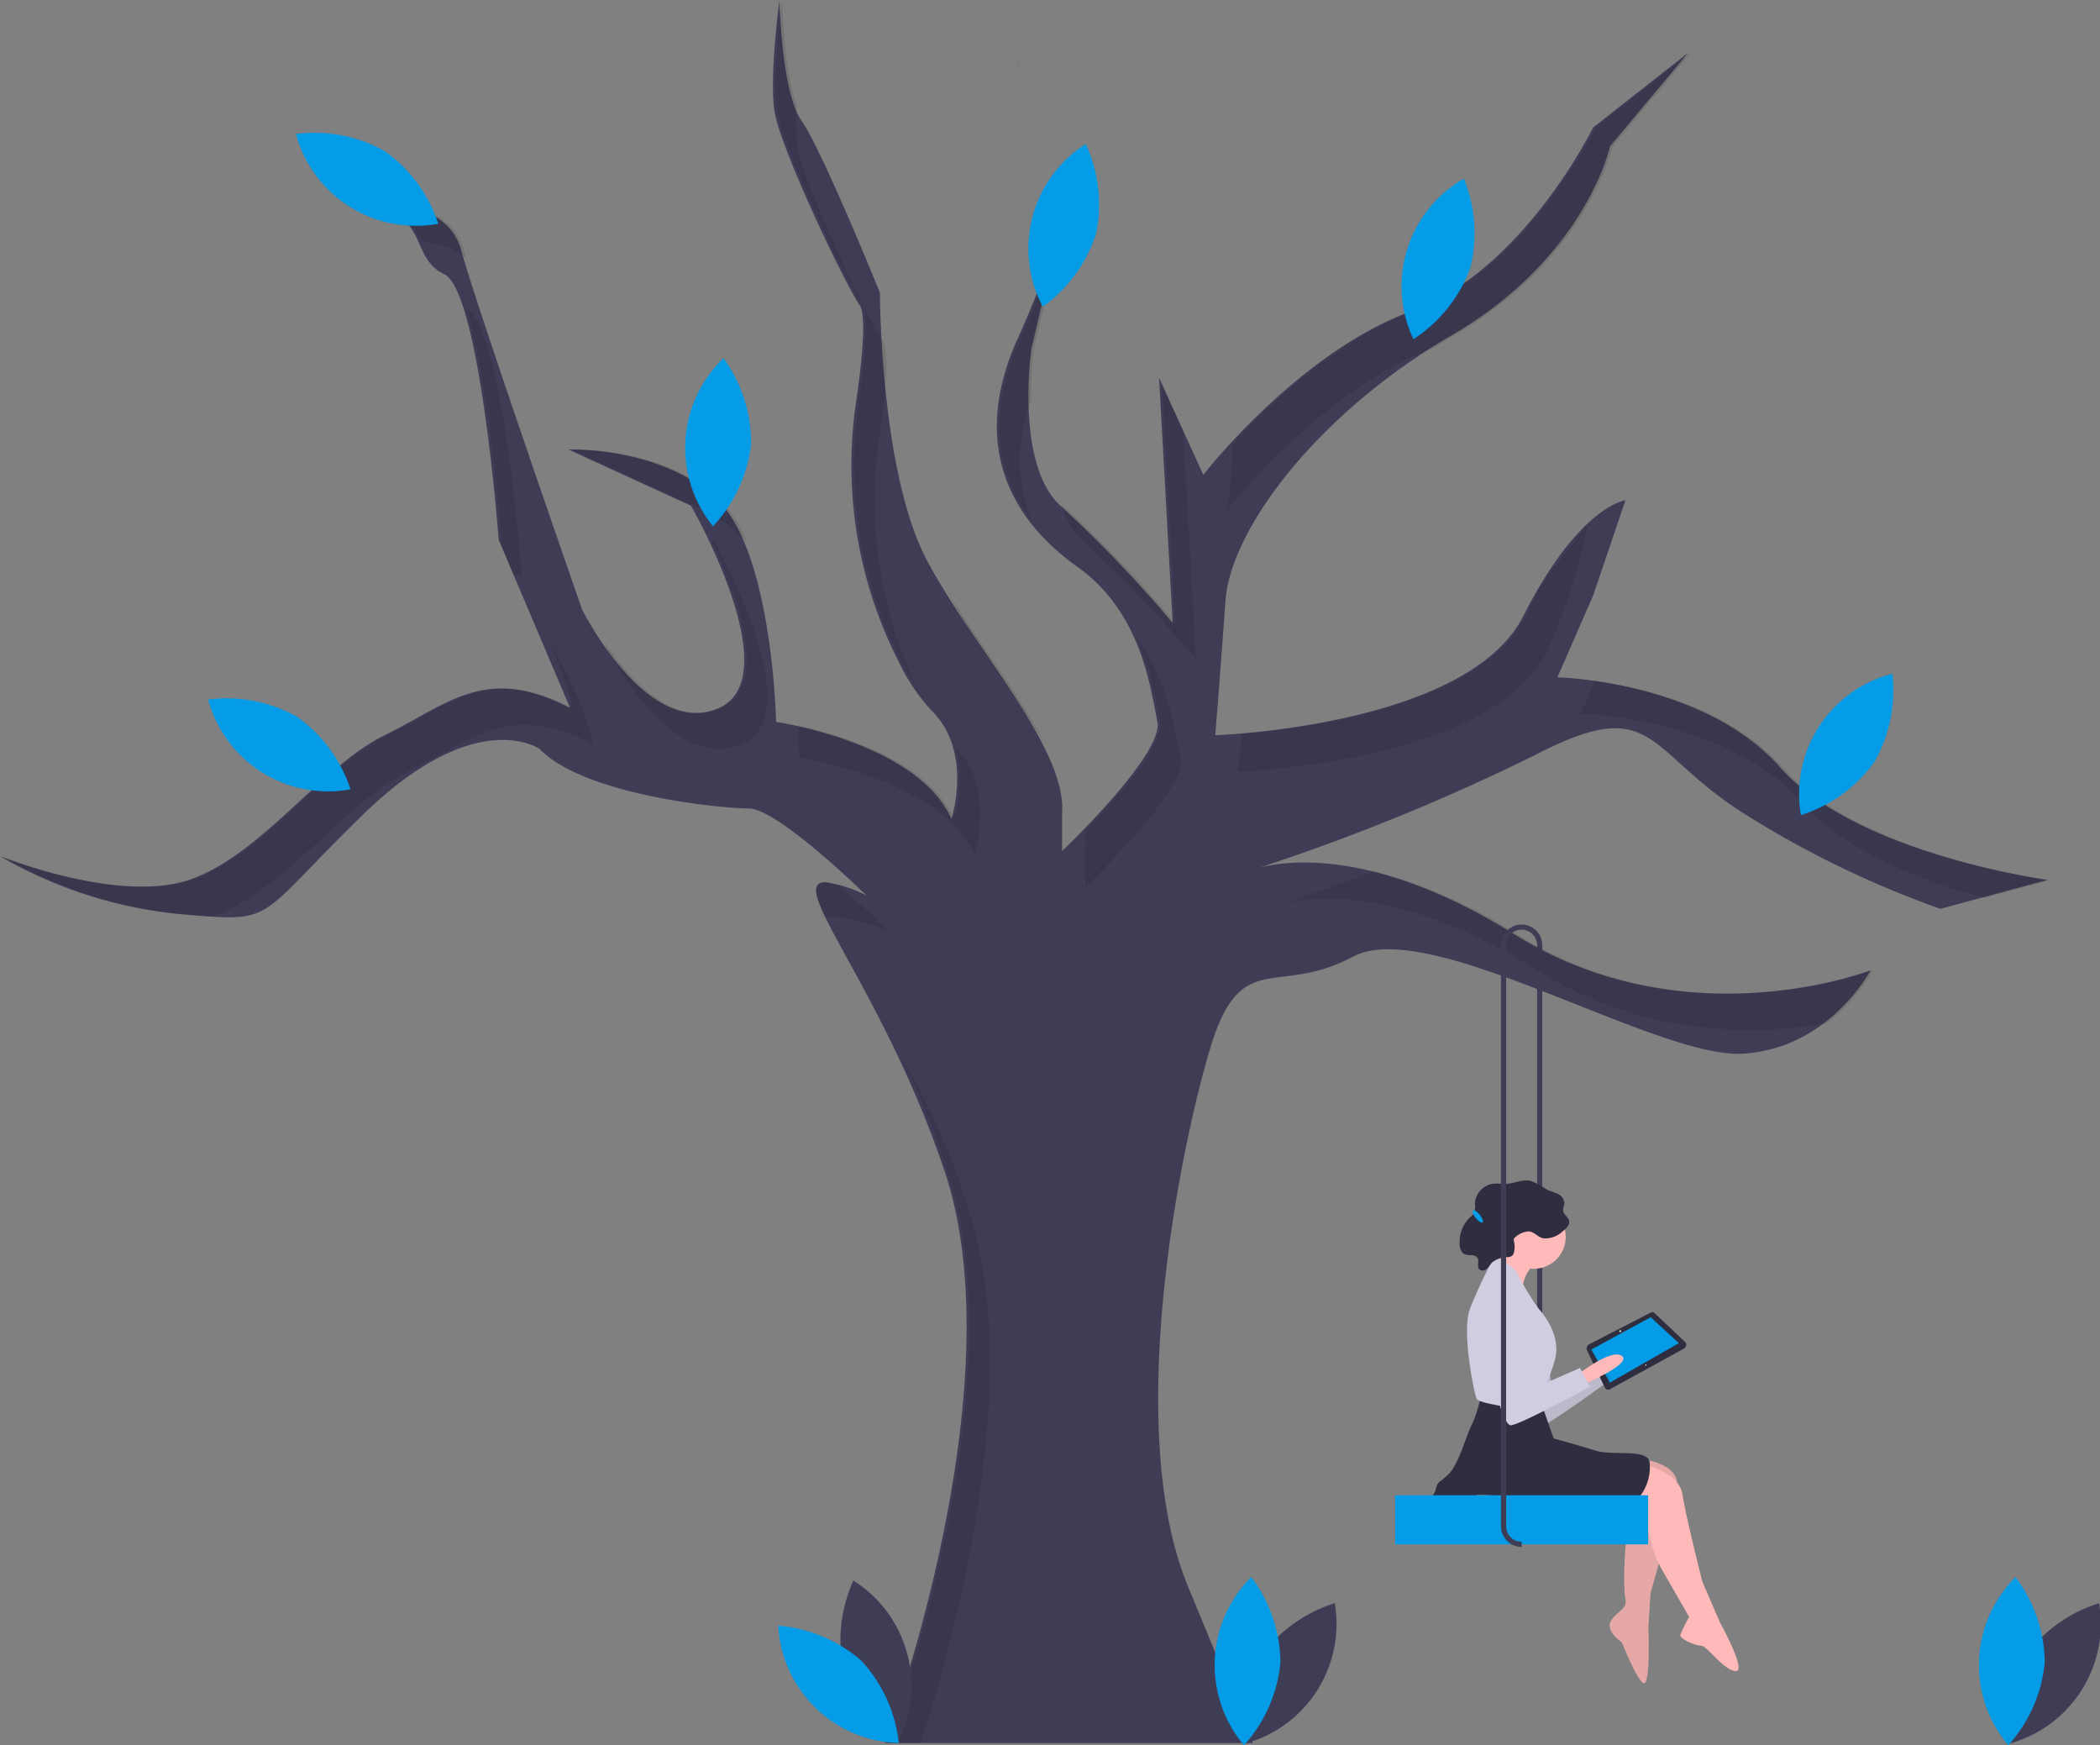 <svg xmlns="http://www.w3.org/2000/svg" width="176.5" height="146.66" viewBox="0 0 176.5 146.66">
  <rect x="0" y="0" width="176.5" height="146.66" fill="#808080" stroke="none"/>
  <g id="Gruppe_55" data-name="Gruppe 55" transform="translate(0 0)">
    <path id="Pfad_1023" data-name="Pfad 1023" d="M766.359,520.638h-.434V473.145a1.3,1.3,0,0,0-.48-1.01l.274-.337a1.73,1.73,0,0,1,.64,1.346Z" transform="translate(-636.734 -393.718)" fill="#3f3d56"/>
    <path id="Pfad_1024" data-name="Pfad 1024" d="M565.922,135.23a3.8,3.8,0,0,1,.25.8C566.05,135.61,565.955,135.325,565.922,135.23Z" transform="translate(-480.51 -130.189)" fill="#3f3d56"/>
    <path id="Pfad_1025" data-name="Pfad 1025" d="M582.5,196.37a6.352,6.352,0,0,1-.323,1.38Z" transform="translate(-493.234 -178.06)" fill="#3f3d56"/>
    <path id="Pfad_1026" data-name="Pfad 1026" d="M301.228,175.515a177.306,177.306,0,0,1-23.045,9.4c2.55-.664,9.972-1.558,21.471,5.616,14.449,9.013,29.9,3,29.9,3s-3.433,6.582-10.729,7.01-26.321-11.586-32.758-8.153-9.442-.859-12.018,7.726-7.294,32.042-1.858,45.2l5.434,13.16h-30.9s11.159-29.755,5.006-48.064c-3.444-10.254-8.279-17.68-10.082-21.454-.9-1.89-1.048-2.862.124-2.815a11.346,11.346,0,0,1,3.379,1.094s-7.439-7.3-9.87-7.3-13.878-1.144-17.6-5.007c0,0-5.293-3.72-14.735,5.436s-7.153,9.156-15.592,8.44a37.182,37.182,0,0,1-15.017-4.861c.241.1,9.944,3.976,15.874,2,6.009-2,11.159-9.585,16.452-12.159s8.44-6.009,15.592-2.289L215.547,160.4l-1.291-3.045,0,0s-1.576-20.885-4.579-22.315-1.144-5.15-6.723-5.866c0,0,6.866-.859,8.153,3.863s10.158,30.184,10.158,30.184,5.434,10.87,11.443,8.3-2.289-17.023-2.289-17.023l-10.3-4.722s7.726-.286,12.446,4.149,5.006,18.739,5.006,18.739,11.873,1.717,14.735,8.155c0,0,1.86-5.723-1.717-9.156a16.524,16.524,0,0,1-2.739-4.108,36.288,36.288,0,0,1-3.546-21.858c.532-3.659.859-7.237.276-8.082-1.287-1.86-6.723-13.3-7.153-16.309s.43-9.3.43-9.3.143,7.723,1.86,10.156S246.3,136.6,246.3,136.6s0,15.163,4.006,22.6,11.73,15.736,11.3,21.172v3.147s8.583-8.153,8.01-10.872-1.287-9.156-6.723-13.016-9.013-10.015-5.15-18.884a87.641,87.641,0,0,0,3.539-9.06l-2.253,9.633s-1.43,9.87,2.576,13.3l.03.026a105.937,105.937,0,0,1,9.266,9.7l-.015-.276-1.128-20.323.247.543,1.784,3.911,1.688,3.7s8.01-10.3,17.452-13.733,15.306-15.449,15.306-15.449l8.012-6.3-6.582,7.869s-2,9.3-13.3,15.879-18.6,16.306-19.026,22.315-.859,11.3-.859,11.3,21.172-.716,25.892-10.015,8.585-9.727,8.585-9.727l-2.719,8.01-3,6.866s12.3.286,18.739,7.582,22.459,9.442,22.459,9.442l-9.01,2.431a82.868,82.868,0,0,1-16.738-8.153C310.527,174.943,311.384,170.222,301.228,175.515Z" transform="translate(-172.342 -112)" fill="#3f3d56"/>
    <path id="Pfad_1027" data-name="Pfad 1027" d="M681.342,314.74a48.6,48.6,0,0,1-3.468,10.825c-4.72,9.3-25.892,10.015-25.892,10.015s.1-1.228.252-3.166c5.375-.443,20.069-2.333,23.9-9.887.352-.69.677-1.432.985-2.214Z" transform="translate(-547.894 -270.743)" opacity="0.1"/>
    <path id="Pfad_1028" data-name="Pfad 1028" d="M594.661,283.935a105.689,105.689,0,0,0-9.3-9.729,6.967,6.967,0,0,1-1.923-3.012c-.035-.1-.067-.193-.1-.291.093.091.187.18.286.265a102.2,102.2,0,0,1,9.065,9.453l.232.276-1.113-20.056,1.784,3.911Z" transform="translate(-494.15 -228.54)" opacity="0.1"/>
    <path id="Pfad_1029" data-name="Pfad 1029" d="M647.859,165.33a30.313,30.313,0,0,1-.488,5.617s8.008-10.3,17.446-13.731c.558-.353,1.124-.7,1.7-1.038,11.3-6.58,13.3-15.879,13.3-15.879l6.58-7.868-8.011,6.294s-5.865,12.016-15.307,15.45C656.651,156.516,650.881,162.045,647.859,165.33Z" transform="translate(-544.283 -127.997)" opacity="0.1"/>
    <path id="Pfad_1030" data-name="Pfad 1030" d="M592.381,377.333v3.147s8.583-8.154,8.011-10.872c-.438-2.079-.962-6.332-3.614-9.946a31.824,31.824,0,0,1,1.878,6.908c.41,1.949-3.887,6.693-6.351,9.222A6.522,6.522,0,0,1,592.381,377.333Z" transform="translate(-501.167 -305.916)" opacity="0.1"/>
    <path id="Pfad_1031" data-name="Pfad 1031" d="M539.6,341.567c.068.145.138.288.212.426,2.194,4.074,5.5,8.4,7.975,12.382C545.792,350.436,542.311,345.931,539.6,341.567Z" transform="translate(-459.903 -291.748)" opacity="0.1"/>
    <path id="Pfad_1032" data-name="Pfad 1032" d="M688.834,454.689a41.489,41.489,0,0,0-12.014-5.322c-3.447,1.3-6.283,2.265-7.711,2.74,2.56-.663,9.976-1.543,21.461,5.621,9.01,5.62,18.41,5.4,24.209,4.436a14.99,14.99,0,0,0,3.953-4.47S703.283,463.7,688.834,454.689Z" transform="translate(-561.305 -376.154)" opacity="0.1"/>
    <path id="Pfad_1033" data-name="Pfad 1033" d="M562.077,226.768a14.169,14.169,0,0,1-.018-10.131,30.911,30.911,0,0,1,.247-4.273l2.253-9.636a87.267,87.267,0,0,1-3.54,9.063C558.266,218.114,559.293,223.053,562.077,226.768Z" transform="translate(-475.403 -183.039)" opacity="0.1"/>
    <path id="Pfad_1034" data-name="Pfad 1034" d="M801.484,382.926c-4.464-5.06-11.748-6.747-15.795-7.307l-1.209,2.764s12.3.286,18.74,7.582c3.57,4.046,10.086,6.507,15.184,7.9l5.539-1.495S807.922,390.221,801.484,382.926Z" transform="translate(-651.639 -318.41)" opacity="0.1"/>
    <path id="Pfad_1035" data-name="Pfad 1035" d="M417.795,338.423c6.008-2.575-2.289-17.023-2.289-17.023l-.227-.1c2.069,4.364,5.068,12.251.78,14.089-4.013,1.72-7.77-2.559-9.823-5.591l.115.332S411.787,341,417.795,338.423Z" transform="translate(-355.477 -275.876)" opacity="0.1"/>
    <path id="Pfad_1036" data-name="Pfad 1036" d="M496.1,403.764s1.81-5.58-1.591-9.026a11.626,11.626,0,0,1-.145,5.988c-2.213-4.98-9.818-7.134-13.149-7.855.129,1.658.151,2.739.151,2.739S493.243,397.326,496.1,403.764Z" transform="translate(-414.189 -331.918)" opacity="0.1"/>
    <path id="Pfad_1037" data-name="Pfad 1037" d="M583.172,197.752a6.345,6.345,0,0,0,.322-1.379Z" transform="translate(-494.017 -178.063)" opacity="0.1"/>
    <path id="Pfad_1038" data-name="Pfad 1038" d="M190.854,384.072l.087-.027c6.008-2,11.158-9.584,16.451-12.159s8.44-6.008,15.593-2.289a28.865,28.865,0,0,0-3.676-8.487,33.372,33.372,0,0,1,1.94,5.449c-7.153-3.719-10.3-.286-15.593,2.289S195.213,379,189.205,381.007s-15.879-2-15.879-2a37.126,37.126,0,0,0,15.02,4.864C189.312,383.95,190.136,384.022,190.854,384.072Z" transform="translate(-173.113 -307.049)" opacity="0.1"/>
    <path id="Pfad_1039" data-name="Pfad 1039" d="M357.716,254.32l-.66.011-1.291-3.045.215,0s-.994-13.173-2.908-19.312c.024.011.043.024.065.035C356.141,233.435,357.716,254.32,357.716,254.32Z" transform="translate(-313.851 -205.935)" opacity="0.1"/>
    <path id="Pfad_1040" data-name="Pfad 1040" d="M518.883,577.482c2.621-8.035,8.925-30.254,3.962-45.027a58.893,58.893,0,0,0-5.809-13.044,73.757,73.757,0,0,1,4.073,10.005c6.151,18.31-5.007,48.065-5.007,48.065Z" transform="translate(-441.502 -430.998)" opacity="0.1"/>
    <path id="Pfad_1041" data-name="Pfad 1041" d="M494.581,457.816a15.908,15.908,0,0,0-5.456-1.317c-.9-1.89-1.048-2.862.124-2.815.326.059.653.128.979.208C492.528,455.8,494.581,457.816,494.581,457.816Z" transform="translate(-419.818 -379.533)" opacity="0.1"/>
    <path id="Pfad_1042" data-name="Pfad 1042" d="M338.4,211.727a3.742,3.742,0,0,0,.588.752A4.221,4.221,0,0,0,338.4,211.727Z" transform="translate(-302.361 -190.085)" opacity="0.1"/>
    <path id="Pfad_1043" data-name="Pfad 1043" d="M407.676,293.2a6.962,6.962,0,0,1,.62.669,10.721,10.721,0,0,0-2.356-3.707c-4.721-4.435-12.445-4.148-12.445-4.148l9.688,4.44A13.835,13.835,0,0,1,407.676,293.2Z" transform="translate(-345.501 -248.244)" opacity="0.1"/>
    <path id="Pfad_1044" data-name="Pfad 1044" d="M479.975,137.6c.584.843.256,4.422-.277,8.082a36.285,36.285,0,0,0,3.547,21.856,25.453,25.453,0,0,0,1.524,2.617,36.32,36.32,0,0,1-3.335-21.435c.533-3.66.861-7.239.277-8.082-1.287-1.86-6.723-13.3-7.153-16.308a20.815,20.815,0,0,1-.09-3.51c-1.111-3.153-1.217-8.826-1.217-8.826s-.858,6.294-.429,9.3S478.687,135.743,479.975,137.6Z" transform="translate(-407.52 -111.997)" opacity="0.1"/>
    <path id="Pfad_1045" data-name="Pfad 1045" d="M567.119,135.891a4.091,4.091,0,0,0-.26-.823S566.969,135.377,567.119,135.891Z" transform="translate(-481.244 -130.062)" opacity="0.1"/>
    <path id="Pfad_1046" data-name="Pfad 1046" d="M318.914,193.95a7.537,7.537,0,0,1,3.817,1.438c-.072-.244-.135-.463-.185-.647-1.287-4.721-8.154-3.862-8.154-3.862C317.495,191.277,318.3,192.6,318.914,193.95Z" transform="translate(-283.565 -173.713)" opacity="0.1"/>
    <path id="Pfad_1047" data-name="Pfad 1047" d="M951,737.205a12.119,12.119,0,0,0-1.549,7.433,10.434,10.434,0,0,0,7.726-11.848A12.119,12.119,0,0,0,951,737.205Z" transform="translate(-780.754 -598.071)" fill="#3f3d56"/>
    <path id="Pfad_1048" data-name="Pfad 1048" d="M944.3,729.877a12.118,12.118,0,0,1-3.065,6.946,10.434,10.434,0,0,1,.611-14.131A12.119,12.119,0,0,1,944.3,729.877Z" transform="translate(-772.444 -590.164)" fill="#049ce7"/>
    <path id="Pfad_1049" data-name="Pfad 1049" d="M791.088,634.336s2.455-2.575,3.46-2.057-2.889,2.821-2.889,2.821Z" transform="translate(-656.812 -519.317)" fill="#ffb9b9"/>
    <path id="Pfad_1050" data-name="Pfad 1050" d="M791.088,634.336s2.455-2.575,3.46-2.057-2.889,2.821-2.889,2.821Z" transform="translate(-656.812 -519.317)" opacity="0.1"/>
    <path id="Pfad_1051" data-name="Pfad 1051" d="M754.028,615.72a6.087,6.087,0,0,0-.666,3.361c.236,1.744,2.4,7.339,3.13,7.239s6.173-4.107,6.173-4.107l-1.037-1.448-3.973,2.407S757.049,614.563,754.028,615.72Z" transform="translate(-627.242 -506.322)" fill="#d0cde1"/>
    <path id="Pfad_1052" data-name="Pfad 1052" d="M795,623.188l-6.193,3.4a.3.3,0,0,1-.434-.128l-1.517-3.171a.4.4,0,0,1,.2-.475l5.142-2.65a.3.3,0,0,1,.393.075l2.568,2.42a.381.381,0,0,1-.163.528Z" transform="translate(-653.487 -509.852)" fill="#2f2e41"/>
    <path id="Pfad_1053" data-name="Pfad 1053" d="M623.685,512.248l-5.806,3.319-1.545-2.785,4.981-2.709Z" transform="translate(-482.582 -399.381)" fill="#049ce7"/>
    <ellipse id="Ellipse_193" data-name="Ellipse 193" cx="0.085" cy="0.073" rx="0.085" ry="0.073" transform="translate(136.066 111.88) rotate(-50.158)" fill="#f2f2f2"/>
    <ellipse id="Ellipse_194" data-name="Ellipse 194" cx="0.057" cy="0.049" rx="0.057" ry="0.049" transform="translate(138.259 114.723) rotate(-50.158)" fill="#f2f2f2"/>
    <path id="Pfad_1054" data-name="Pfad 1054" d="M754.028,615.72a6.087,6.087,0,0,0-.666,3.361c.236,1.744,2.4,7.339,3.13,7.239s6.173-4.107,6.173-4.107l-1.037-1.448-3.973,2.407S757.049,614.563,754.028,615.72Z" transform="translate(-627.242 -506.322)" opacity="0.1"/>
    <path id="Pfad_1055" data-name="Pfad 1055" d="M783.44,638.167s2.778-2.223,3.7-1.574S783.9,639,783.9,639Z" transform="translate(-650.824 -522.656)" fill="#ffb9b9"/>
    <circle id="Ellipse_195" data-name="Ellipse 195" cx="2.686" cy="2.686" r="2.686" transform="translate(126.226 101.249)" fill="#ffb9b9"/>
    <path id="Pfad_1056" data-name="Pfad 1056" d="M798.64,677.134s2.871.37,2.778,2.13-2.223,9.076-2.223,9.076l-.185,2.871s.185,4.816-.37,4.723-1.852-3.427-1.852-3.427-1.574-1.019-.833-1.945,1.3-.833,1.111-1.852-.093-5.279.463-6.575.879-2.012.879-2.012L796.6,680Z" transform="translate(-660.467 -554.492)" fill="#ffb9b9"/>
    <path id="Pfad_1057" data-name="Pfad 1057" d="M798.64,677.134s2.871.37,2.778,2.13-2.223,9.076-2.223,9.076l-.185,2.871s.185,4.816-.37,4.723-1.852-3.427-1.852-3.427-1.574-1.019-.833-1.945,1.3-.833,1.111-1.852-.093-5.279.463-6.575.879-2.012.879-2.012L796.6,680Z" transform="translate(-660.467 -554.492)" opacity="0.1"/>
    <path id="Pfad_1058" data-name="Pfad 1058" d="M802.881,679.268s2.778.648,3.056,2.5,1.667,7.316,1.667,7.316l1.482,3.427s2.315,4.167,1.3,4.075-2.408-2.13-2.871-2.13-1.852-.556-1.76-.926a10.742,10.742,0,0,1,.741-1.482l-2.241-3.9a9.481,9.481,0,0,1-.972-2.405,16.859,16.859,0,0,1-.492-2.4c0-.648-1.852-.926-1.852-.926Z" transform="translate(-664.523 -556.163)" fill="#ffb9b9"/>
    <path id="Pfad_1059" data-name="Pfad 1059" d="M735.216,651.956l1.3,3.7s2.037.556,3.519,1.019,4.26-.185,4.538.926a3.985,3.985,0,0,1-1.389,3.519c-.833.463-1.3.926-3.982.185s-9.076-.926-9.076-.926a4.642,4.642,0,0,1-2.037.648c-1.2.093-1.482.185-1.852-.093s.185-.278.37-1.019.278-.463,1.111-1.3,1.482-3.334,1.945-4.167a10.2,10.2,0,0,0,.741-2.5Z" transform="translate(-605.934 -534.778)" fill="#2f2e41"/>
    <path id="Pfad_1060" data-name="Pfad 1060" d="M753.19,594.515a2.712,2.712,0,0,0-1.111,2.13c0,1.389-2.778-1.482-2.778-1.482s1.482-1.852,1.482-2.408S753.19,594.515,753.19,594.515Z" transform="translate(-624.093 -488.357)" fill="#ffb9b9"/>
    <path id="Pfad_1061" data-name="Pfad 1061" d="M742.747,598.613s1.667.648,2.037,1.574a21.436,21.436,0,0,0,1.76,2.871s1.945,2.037,1.3,4.26-1.2,2.778-1.2,3.149-.926,1.019-1.667.926-3.519-.463-3.7-.833-1.3-5.649-.556-7.594a44.924,44.924,0,0,1,2.037-4.353Z" transform="translate(-617.169 -493.011)" fill="#d0cde1"/>
    <path id="Pfad_1062" data-name="Pfad 1062" d="M744.668,573.965a2.13,2.13,0,0,0,1.683-.62c.28-.216.587-.523.5-.87-.076-.308-.439-.482-.491-.8-.037-.217.09-.429.1-.649a.917.917,0,0,0-.539-.786c-.293-.158-.625-.223-.926-.365a8.111,8.111,0,0,0-1.332-.728c-.67-.17-1.353.192-2.042.239-.417.028-.839-.06-1.252.009a1.787,1.787,0,0,0-1.432,1.687,1.44,1.44,0,0,1-.122.857,1.3,1.3,0,0,1-.236.213,2.851,2.851,0,0,0-.923,2.121c-.016.393.067.859.415,1.026a1.539,1.539,0,0,0,.581.081.606.606,0,0,1,.513.245c.159.28-.079.693.128.937a.47.47,0,0,0,.642-.034c.182-.156.3-.381.468-.548a2.118,2.118,0,0,1,1.294-.433.656.656,0,0,0,.38-.124.587.587,0,0,0,.156-.319,1.977,1.977,0,0,0,0-.838.466.466,0,0,1-.011-.265.377.377,0,0,1,.136-.152,1.867,1.867,0,0,1,1.155-.467C743.93,573.451,744.253,573.867,744.668,573.965Z" transform="translate(-614.977 -469.908)" fill="#2f2e41"/>
    <path id="Pfad_1063" data-name="Pfad 1063" d="M748.7,613.813a6.087,6.087,0,0,0-1.111,3.241c0,1.76,1.389,7.594,2.13,7.594s6.668-3.241,6.668-3.241l-.833-1.574-4.26,1.852S751.853,613.072,748.7,613.813Z" transform="translate(-622.756 -504.877)" fill="#d0cde1"/>
    <rect id="Rechteck_190" data-name="Rechteck 190" width="21.267" height="4.123" transform="translate(117.256 125.651)" fill="#049ce7"/>
    <path id="Pfad_1064" data-name="Pfad 1064" d="M755.394,522.3a1.738,1.738,0,0,1-1.736-1.736V471.739a1.736,1.736,0,0,1,2.832-1.346l-.274.337a1.3,1.3,0,0,0-2.124,1.01v48.828a1.3,1.3,0,0,0,1.3,1.3Z" transform="translate(-627.505 -392.311)" fill="#3f3d56"/>
    <ellipse id="Ellipse_196" data-name="Ellipse 196" cx="0.217" cy="0.651" rx="0.217" ry="0.651" transform="translate(123.624 101.843) rotate(-38.768)" fill="#049ce7"/>
    <path id="Pfad_1065" data-name="Pfad 1065" d="M655,737.205a12.119,12.119,0,0,0-1.549,7.433,10.434,10.434,0,0,0,7.726-11.848A12.119,12.119,0,0,0,655,737.205Z" transform="translate(-548.989 -598.071)" fill="#3f3d56"/>
    <path id="Pfad_1066" data-name="Pfad 1066" d="M648.3,729.877a12.118,12.118,0,0,1-3.065,6.946,10.434,10.434,0,0,1,.611-14.131A12.119,12.119,0,0,1,648.3,729.877Z" transform="translate(-540.68 -590.164)" fill="#049ce7"/>
    <path id="Pfad_1067" data-name="Pfad 1067" d="M497.956,731.6a12.119,12.119,0,0,0,4.514,6.105,10.434,10.434,0,0,0-3.694-13.654A12.118,12.118,0,0,0,497.956,731.6Z" transform="translate(-427.052 -591.231)" fill="#3f3d56"/>
    <path id="Pfad_1068" data-name="Pfad 1068" d="M480.737,744.447a12.119,12.119,0,0,1,3.141,6.913,10.434,10.434,0,0,1-10.135-9.866A12.119,12.119,0,0,1,480.737,744.447Z" transform="translate(-408.335 -604.885)" fill="#049ce7"/>
    <path id="Pfad_1069" data-name="Pfad 1069" d="M443.273,257.956a12.118,12.118,0,0,1-3.2,6.886,10.434,10.434,0,0,1,.881-14.117A12.118,12.118,0,0,1,443.273,257.956Z" transform="translate(-380.147 -220.62)" fill="#049ce7"/>
    <path id="Pfad_1070" data-name="Pfad 1070" d="M294.411,164.961a12.119,12.119,0,0,1,4.509,6.109,10.434,10.434,0,0,1-11.965-7.543A12.118,12.118,0,0,1,294.411,164.961Z" transform="translate(-262.083 -152.269)" fill="#049ce7"/>
    <path id="Pfad_1071" data-name="Pfad 1071" d="M260.411,383.961a12.119,12.119,0,0,1,4.509,6.109,10.434,10.434,0,0,1-11.965-7.543A12.118,12.118,0,0,1,260.411,383.961Z" transform="translate(-235.461 -323.743)" fill="#049ce7"/>
    <path id="Pfad_1072" data-name="Pfad 1072" d="M576.5,175.283a12.119,12.119,0,0,1-4.475,6.133,10.434,10.434,0,0,1,3.608-13.676A12.119,12.119,0,0,1,576.5,175.283Z" transform="translate(-484.379 -155.643)" fill="#049ce7"/>
    <path id="Pfad_1073" data-name="Pfad 1073" d="M721.156,188.737a12.119,12.119,0,0,1-4.756,5.919,10.434,10.434,0,0,1,4.241-13.494A12.118,12.118,0,0,1,721.156,188.737Z" transform="translate(-597.605 -166.152)" fill="#049ce7"/>
    <path id="Pfad_1074" data-name="Pfad 1074" d="M875.7,380.327a12.118,12.118,0,0,1-6.161,4.438,10.434,10.434,0,0,1,7.682-11.876A12.119,12.119,0,0,1,875.7,380.327Z" transform="translate(-718.178 -316.272)" fill="#049ce7"/>
    <path id="Pfad_1075" data-name="Pfad 1075" d="M866,206" transform="translate(-715.467 -185.601)" fill="#3f3d56"/>
  </g>
</svg>
